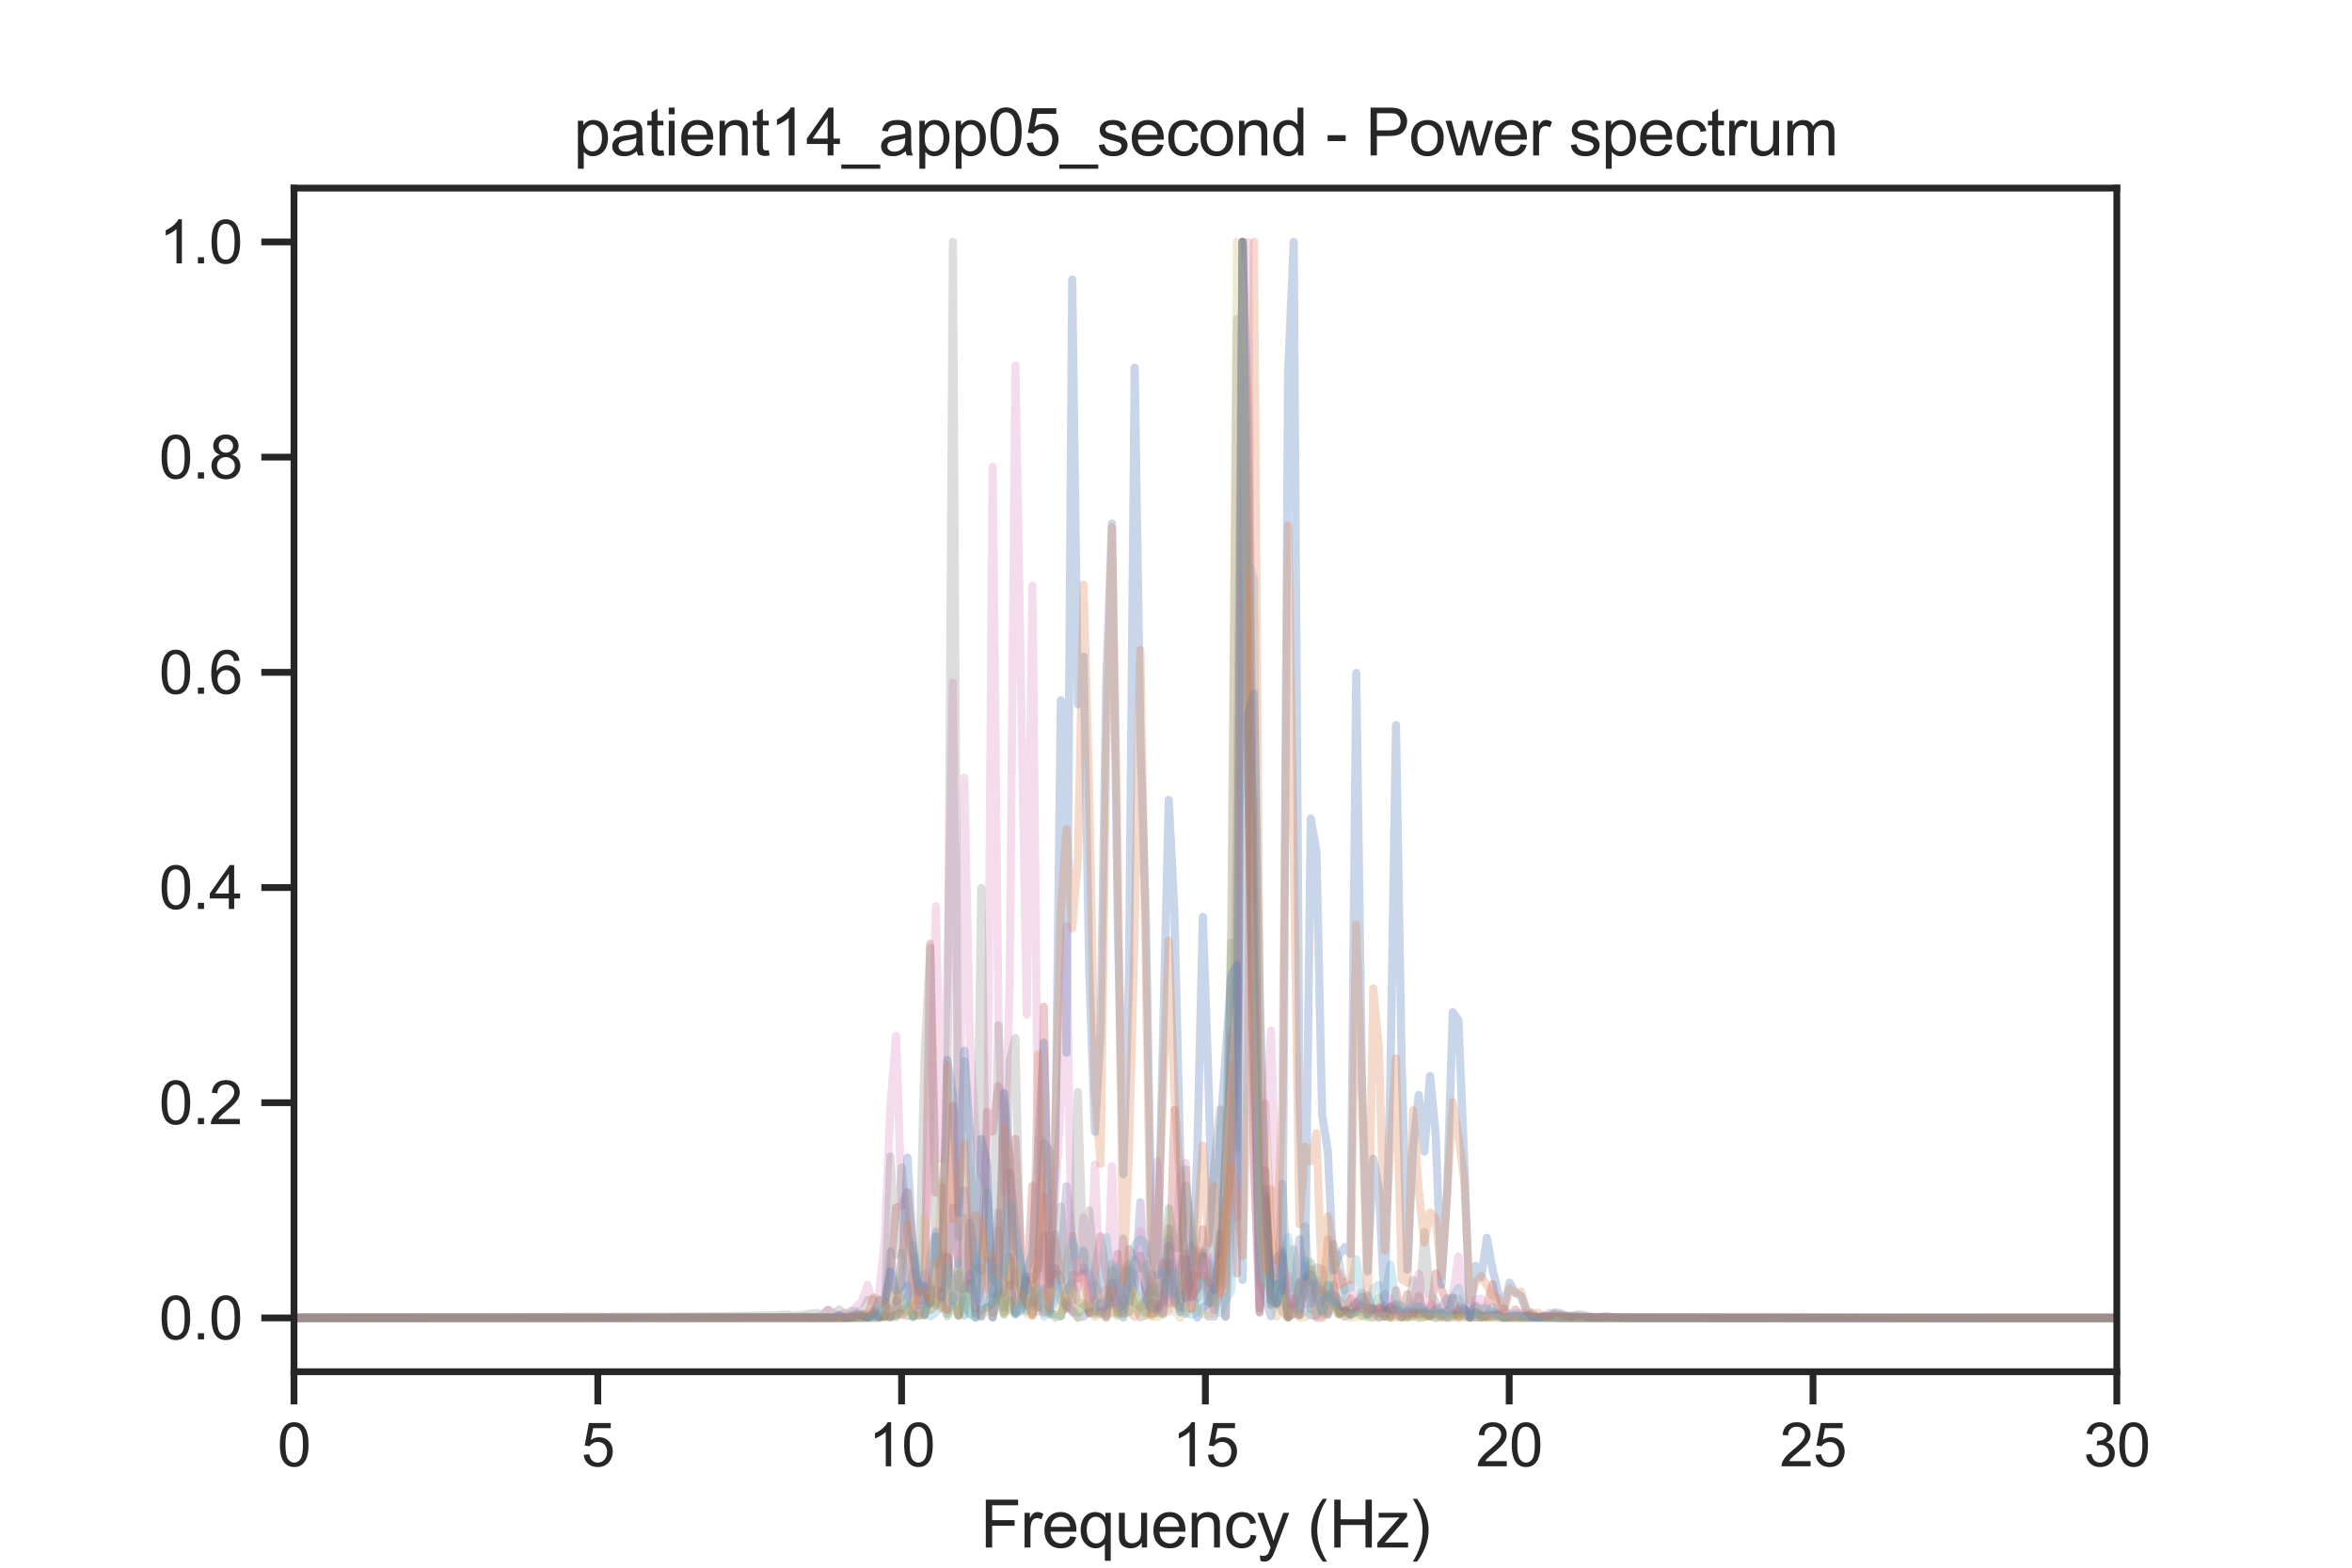 <?xml version="1.0" encoding="utf-8" standalone="no"?>
<!DOCTYPE svg PUBLIC "-//W3C//DTD SVG 1.1//EN"
  "http://www.w3.org/Graphics/SVG/1.1/DTD/svg11.dtd">
<svg xmlns:xlink="http://www.w3.org/1999/xlink" width="432pt" height="288pt" viewBox="0 0 432 288" xmlns="http://www.w3.org/2000/svg" version="1.1">
 <defs>
  <style type="text/css">*{stroke-linejoin: round; stroke-linecap: butt}</style>
 </defs>
 <g id="figure_1">
  <g id="patch_1">
   <path d="M 0 288 
L 432 288 
L 432 0 
L 0 0 
z
" style="fill: #ffffff"/>
  </g>
  <g id="axes_1">
   <g id="patch_2">
    <path d="M 54 252 
L 388.8 252 
L 388.8 34.56 
L 54 34.56 
z
" style="fill: #ffffff"/>
   </g>
   <g id="matplotlib.axis_1">
    <g id="xtick_1">
     <g id="line2d_1">
      <defs>
       <path id="m213ca98dfa" d="M 0 0 
L 0 6 
" style="stroke: #262626; stroke-width: 1.25"/>
      </defs>
      <g>
       <use xlink:href="#m213ca98dfa" x="54" y="252" style="fill: #262626; stroke: #262626; stroke-width: 1.25"/>
      </g>
     </g>
     <g id="text_1">
      <!-- 0 -->
      <g style="fill: #262626" transform="translate(50.941 269.374)scale(0.11 -0.11)">
       <defs>
        <path id="ArialMT-30" d="M 266 2259 
Q 266 3072 433 3567 
Q 600 4063 929 4331 
Q 1259 4600 1759 4600 
Q 2128 4600 2406 4451 
Q 2684 4303 2865 4023 
Q 3047 3744 3150 3342 
Q 3253 2941 3253 2259 
Q 3253 1453 3087 958 
Q 2922 463 2592 192 
Q 2263 -78 1759 -78 
Q 1097 -78 719 397 
Q 266 969 266 2259 
z
M 844 2259 
Q 844 1131 1108 757 
Q 1372 384 1759 384 
Q 2147 384 2411 759 
Q 2675 1134 2675 2259 
Q 2675 3391 2411 3762 
Q 2147 4134 1753 4134 
Q 1366 4134 1134 3806 
Q 844 3388 844 2259 
z
" transform="scale(0.016)"/>
       </defs>
       <use xlink:href="#ArialMT-30"/>
      </g>
     </g>
    </g>
    <g id="xtick_2">
     <g id="line2d_2">
      <g>
       <use xlink:href="#m213ca98dfa" x="109.8" y="252" style="fill: #262626; stroke: #262626; stroke-width: 1.25"/>
      </g>
     </g>
     <g id="text_2">
      <!-- 5 -->
      <g style="fill: #262626" transform="translate(106.741 269.374)scale(0.11 -0.11)">
       <defs>
        <path id="ArialMT-35" d="M 266 1200 
L 856 1250 
Q 922 819 1161 601 
Q 1400 384 1738 384 
Q 2144 384 2425 690 
Q 2706 997 2706 1503 
Q 2706 1984 2436 2262 
Q 2166 2541 1728 2541 
Q 1456 2541 1237 2417 
Q 1019 2294 894 2097 
L 366 2166 
L 809 4519 
L 3088 4519 
L 3088 3981 
L 1259 3981 
L 1013 2750 
Q 1425 3038 1878 3038 
Q 2478 3038 2890 2622 
Q 3303 2206 3303 1553 
Q 3303 931 2941 478 
Q 2500 -78 1738 -78 
Q 1113 -78 717 272 
Q 322 622 266 1200 
z
" transform="scale(0.016)"/>
       </defs>
       <use xlink:href="#ArialMT-35"/>
      </g>
     </g>
    </g>
    <g id="xtick_3">
     <g id="line2d_3">
      <g>
       <use xlink:href="#m213ca98dfa" x="165.6" y="252" style="fill: #262626; stroke: #262626; stroke-width: 1.25"/>
      </g>
     </g>
     <g id="text_3">
      <!-- 10 -->
      <g style="fill: #262626" transform="translate(159.483 269.374)scale(0.11 -0.11)">
       <defs>
        <path id="ArialMT-31" d="M 2384 0 
L 1822 0 
L 1822 3584 
Q 1619 3391 1289 3197 
Q 959 3003 697 2906 
L 697 3450 
Q 1169 3672 1522 3987 
Q 1875 4303 2022 4600 
L 2384 4600 
L 2384 0 
z
" transform="scale(0.016)"/>
       </defs>
       <use xlink:href="#ArialMT-31"/>
       <use xlink:href="#ArialMT-30" x="55.615"/>
      </g>
     </g>
    </g>
    <g id="xtick_4">
     <g id="line2d_4">
      <g>
       <use xlink:href="#m213ca98dfa" x="221.4" y="252" style="fill: #262626; stroke: #262626; stroke-width: 1.25"/>
      </g>
     </g>
     <g id="text_4">
      <!-- 15 -->
      <g style="fill: #262626" transform="translate(215.283 269.374)scale(0.11 -0.11)">
       <use xlink:href="#ArialMT-31"/>
       <use xlink:href="#ArialMT-35" x="55.615"/>
      </g>
     </g>
    </g>
    <g id="xtick_5">
     <g id="line2d_5">
      <g>
       <use xlink:href="#m213ca98dfa" x="277.2" y="252" style="fill: #262626; stroke: #262626; stroke-width: 1.25"/>
      </g>
     </g>
     <g id="text_5">
      <!-- 20 -->
      <g style="fill: #262626" transform="translate(271.083 269.374)scale(0.11 -0.11)">
       <defs>
        <path id="ArialMT-32" d="M 3222 541 
L 3222 0 
L 194 0 
Q 188 203 259 391 
Q 375 700 629 1000 
Q 884 1300 1366 1694 
Q 2113 2306 2375 2664 
Q 2638 3022 2638 3341 
Q 2638 3675 2398 3904 
Q 2159 4134 1775 4134 
Q 1369 4134 1125 3890 
Q 881 3647 878 3216 
L 300 3275 
Q 359 3922 746 4261 
Q 1134 4600 1788 4600 
Q 2447 4600 2831 4234 
Q 3216 3869 3216 3328 
Q 3216 3053 3103 2787 
Q 2991 2522 2730 2228 
Q 2469 1934 1863 1422 
Q 1356 997 1212 845 
Q 1069 694 975 541 
L 3222 541 
z
" transform="scale(0.016)"/>
       </defs>
       <use xlink:href="#ArialMT-32"/>
       <use xlink:href="#ArialMT-30" x="55.615"/>
      </g>
     </g>
    </g>
    <g id="xtick_6">
     <g id="line2d_6">
      <g>
       <use xlink:href="#m213ca98dfa" x="333" y="252" style="fill: #262626; stroke: #262626; stroke-width: 1.25"/>
      </g>
     </g>
     <g id="text_6">
      <!-- 25 -->
      <g style="fill: #262626" transform="translate(326.883 269.374)scale(0.11 -0.11)">
       <use xlink:href="#ArialMT-32"/>
       <use xlink:href="#ArialMT-35" x="55.615"/>
      </g>
     </g>
    </g>
    <g id="xtick_7">
     <g id="line2d_7">
      <g>
       <use xlink:href="#m213ca98dfa" x="388.8" y="252" style="fill: #262626; stroke: #262626; stroke-width: 1.25"/>
      </g>
     </g>
     <g id="text_7">
      <!-- 30 -->
      <g style="fill: #262626" transform="translate(382.683 269.374)scale(0.11 -0.11)">
       <defs>
        <path id="ArialMT-33" d="M 269 1209 
L 831 1284 
Q 928 806 1161 595 
Q 1394 384 1728 384 
Q 2125 384 2398 659 
Q 2672 934 2672 1341 
Q 2672 1728 2419 1979 
Q 2166 2231 1775 2231 
Q 1616 2231 1378 2169 
L 1441 2663 
Q 1497 2656 1531 2656 
Q 1891 2656 2178 2843 
Q 2466 3031 2466 3422 
Q 2466 3731 2256 3934 
Q 2047 4138 1716 4138 
Q 1388 4138 1169 3931 
Q 950 3725 888 3313 
L 325 3413 
Q 428 3978 793 4289 
Q 1159 4600 1703 4600 
Q 2078 4600 2393 4439 
Q 2709 4278 2876 4000 
Q 3044 3722 3044 3409 
Q 3044 3113 2884 2869 
Q 2725 2625 2413 2481 
Q 2819 2388 3044 2092 
Q 3269 1797 3269 1353 
Q 3269 753 2831 336 
Q 2394 -81 1725 -81 
Q 1122 -81 723 278 
Q 325 638 269 1209 
z
" transform="scale(0.016)"/>
       </defs>
       <use xlink:href="#ArialMT-33"/>
       <use xlink:href="#ArialMT-30" x="55.615"/>
      </g>
     </g>
    </g>
    <g id="text_8">
     <!-- Frequency (Hz) -->
     <g style="fill: #262626" transform="translate(180.059 284.295)scale(0.12 -0.12)">
      <defs>
       <path id="ArialMT-46" d="M 525 0 
L 525 4581 
L 3616 4581 
L 3616 4041 
L 1131 4041 
L 1131 2622 
L 3281 2622 
L 3281 2081 
L 1131 2081 
L 1131 0 
L 525 0 
z
" transform="scale(0.016)"/>
       <path id="ArialMT-72" d="M 416 0 
L 416 3319 
L 922 3319 
L 922 2816 
Q 1116 3169 1280 3281 
Q 1444 3394 1641 3394 
Q 1925 3394 2219 3213 
L 2025 2691 
Q 1819 2813 1613 2813 
Q 1428 2813 1281 2702 
Q 1134 2591 1072 2394 
Q 978 2094 978 1738 
L 978 0 
L 416 0 
z
" transform="scale(0.016)"/>
       <path id="ArialMT-65" d="M 2694 1069 
L 3275 997 
Q 3138 488 2766 206 
Q 2394 -75 1816 -75 
Q 1088 -75 661 373 
Q 234 822 234 1631 
Q 234 2469 665 2931 
Q 1097 3394 1784 3394 
Q 2450 3394 2872 2941 
Q 3294 2488 3294 1666 
Q 3294 1616 3291 1516 
L 816 1516 
Q 847 969 1125 678 
Q 1403 388 1819 388 
Q 2128 388 2347 550 
Q 2566 713 2694 1069 
z
M 847 1978 
L 2700 1978 
Q 2663 2397 2488 2606 
Q 2219 2931 1791 2931 
Q 1403 2931 1139 2672 
Q 875 2413 847 1978 
z
" transform="scale(0.016)"/>
       <path id="ArialMT-71" d="M 2538 -1272 
L 2538 353 
Q 2406 169 2170 47 
Q 1934 -75 1669 -75 
Q 1078 -75 651 397 
Q 225 869 225 1691 
Q 225 2191 398 2587 
Q 572 2984 901 3189 
Q 1231 3394 1625 3394 
Q 2241 3394 2594 2875 
L 2594 3319 
L 3100 3319 
L 3100 -1272 
L 2538 -1272 
z
M 803 1669 
Q 803 1028 1072 708 
Q 1341 388 1716 388 
Q 2075 388 2334 692 
Q 2594 997 2594 1619 
Q 2594 2281 2320 2615 
Q 2047 2950 1678 2950 
Q 1313 2950 1058 2639 
Q 803 2328 803 1669 
z
" transform="scale(0.016)"/>
       <path id="ArialMT-75" d="M 2597 0 
L 2597 488 
Q 2209 -75 1544 -75 
Q 1250 -75 995 37 
Q 741 150 617 320 
Q 494 491 444 738 
Q 409 903 409 1263 
L 409 3319 
L 972 3319 
L 972 1478 
Q 972 1038 1006 884 
Q 1059 663 1231 536 
Q 1403 409 1656 409 
Q 1909 409 2131 539 
Q 2353 669 2445 892 
Q 2538 1116 2538 1541 
L 2538 3319 
L 3100 3319 
L 3100 0 
L 2597 0 
z
" transform="scale(0.016)"/>
       <path id="ArialMT-6e" d="M 422 0 
L 422 3319 
L 928 3319 
L 928 2847 
Q 1294 3394 1984 3394 
Q 2284 3394 2536 3286 
Q 2788 3178 2913 3003 
Q 3038 2828 3088 2588 
Q 3119 2431 3119 2041 
L 3119 0 
L 2556 0 
L 2556 2019 
Q 2556 2363 2490 2533 
Q 2425 2703 2258 2804 
Q 2091 2906 1866 2906 
Q 1506 2906 1245 2678 
Q 984 2450 984 1813 
L 984 0 
L 422 0 
z
" transform="scale(0.016)"/>
       <path id="ArialMT-63" d="M 2588 1216 
L 3141 1144 
Q 3050 572 2676 248 
Q 2303 -75 1759 -75 
Q 1078 -75 664 370 
Q 250 816 250 1647 
Q 250 2184 428 2587 
Q 606 2991 970 3192 
Q 1334 3394 1763 3394 
Q 2303 3394 2647 3120 
Q 2991 2847 3088 2344 
L 2541 2259 
Q 2463 2594 2264 2762 
Q 2066 2931 1784 2931 
Q 1359 2931 1093 2626 
Q 828 2322 828 1663 
Q 828 994 1084 691 
Q 1341 388 1753 388 
Q 2084 388 2306 591 
Q 2528 794 2588 1216 
z
" transform="scale(0.016)"/>
       <path id="ArialMT-79" d="M 397 -1278 
L 334 -750 
Q 519 -800 656 -800 
Q 844 -800 956 -737 
Q 1069 -675 1141 -563 
Q 1194 -478 1313 -144 
Q 1328 -97 1363 -6 
L 103 3319 
L 709 3319 
L 1400 1397 
Q 1534 1031 1641 628 
Q 1738 1016 1872 1384 
L 2581 3319 
L 3144 3319 
L 1881 -56 
Q 1678 -603 1566 -809 
Q 1416 -1088 1222 -1217 
Q 1028 -1347 759 -1347 
Q 597 -1347 397 -1278 
z
" transform="scale(0.016)"/>
       <path id="ArialMT-20" transform="scale(0.016)"/>
       <path id="ArialMT-28" d="M 1497 -1347 
Q 1031 -759 709 28 
Q 388 816 388 1659 
Q 388 2403 628 3084 
Q 909 3875 1497 4659 
L 1900 4659 
Q 1522 4009 1400 3731 
Q 1209 3300 1100 2831 
Q 966 2247 966 1656 
Q 966 153 1900 -1347 
L 1497 -1347 
z
" transform="scale(0.016)"/>
       <path id="ArialMT-48" d="M 513 0 
L 513 4581 
L 1119 4581 
L 1119 2700 
L 3500 2700 
L 3500 4581 
L 4106 4581 
L 4106 0 
L 3500 0 
L 3500 2159 
L 1119 2159 
L 1119 0 
L 513 0 
z
" transform="scale(0.016)"/>
       <path id="ArialMT-7a" d="M 125 0 
L 125 456 
L 2238 2881 
Q 1878 2863 1603 2863 
L 250 2863 
L 250 3319 
L 2963 3319 
L 2963 2947 
L 1166 841 
L 819 456 
Q 1197 484 1528 484 
L 3063 484 
L 3063 0 
L 125 0 
z
" transform="scale(0.016)"/>
       <path id="ArialMT-29" d="M 791 -1347 
L 388 -1347 
Q 1322 153 1322 1656 
Q 1322 2244 1188 2822 
Q 1081 3291 891 3722 
Q 769 4003 388 4659 
L 791 4659 
Q 1378 3875 1659 3084 
Q 1900 2403 1900 1659 
Q 1900 816 1576 28 
Q 1253 -759 791 -1347 
z
" transform="scale(0.016)"/>
      </defs>
      <use xlink:href="#ArialMT-46"/>
      <use xlink:href="#ArialMT-72" x="61.084"/>
      <use xlink:href="#ArialMT-65" x="94.385"/>
      <use xlink:href="#ArialMT-71" x="150"/>
      <use xlink:href="#ArialMT-75" x="205.615"/>
      <use xlink:href="#ArialMT-65" x="261.23"/>
      <use xlink:href="#ArialMT-6e" x="316.846"/>
      <use xlink:href="#ArialMT-63" x="372.461"/>
      <use xlink:href="#ArialMT-79" x="422.461"/>
      <use xlink:href="#ArialMT-20" x="472.461"/>
      <use xlink:href="#ArialMT-28" x="500.244"/>
      <use xlink:href="#ArialMT-48" x="533.545"/>
      <use xlink:href="#ArialMT-7a" x="605.762"/>
      <use xlink:href="#ArialMT-29" x="655.762"/>
     </g>
    </g>
   </g>
   <g id="matplotlib.axis_2">
    <g id="ytick_1">
     <g id="line2d_8">
      <defs>
       <path id="mf56c10a8f6" d="M 0 0 
L -6 0 
" style="stroke: #262626; stroke-width: 1.25"/>
      </defs>
      <g>
       <use xlink:href="#mf56c10a8f6" x="54" y="242.116" style="fill: #262626; stroke: #262626; stroke-width: 1.25"/>
      </g>
     </g>
     <g id="text_9">
      <!-- 0.0 -->
      <g style="fill: #262626" transform="translate(29.21 246.053)scale(0.11 -0.11)">
       <defs>
        <path id="ArialMT-2e" d="M 581 0 
L 581 641 
L 1222 641 
L 1222 0 
L 581 0 
z
" transform="scale(0.016)"/>
       </defs>
       <use xlink:href="#ArialMT-30"/>
       <use xlink:href="#ArialMT-2e" x="55.615"/>
       <use xlink:href="#ArialMT-30" x="83.398"/>
      </g>
     </g>
    </g>
    <g id="ytick_2">
     <g id="line2d_9">
      <g>
       <use xlink:href="#mf56c10a8f6" x="54" y="202.582" style="fill: #262626; stroke: #262626; stroke-width: 1.25"/>
      </g>
     </g>
     <g id="text_10">
      <!-- 0.2 -->
      <g style="fill: #262626" transform="translate(29.21 206.519)scale(0.11 -0.11)">
       <use xlink:href="#ArialMT-30"/>
       <use xlink:href="#ArialMT-2e" x="55.615"/>
       <use xlink:href="#ArialMT-32" x="83.398"/>
      </g>
     </g>
    </g>
    <g id="ytick_3">
     <g id="line2d_10">
      <g>
       <use xlink:href="#mf56c10a8f6" x="54" y="163.047" style="fill: #262626; stroke: #262626; stroke-width: 1.25"/>
      </g>
     </g>
     <g id="text_11">
      <!-- 0.4 -->
      <g style="fill: #262626" transform="translate(29.21 166.984)scale(0.11 -0.11)">
       <defs>
        <path id="ArialMT-34" d="M 2069 0 
L 2069 1097 
L 81 1097 
L 81 1613 
L 2172 4581 
L 2631 4581 
L 2631 1613 
L 3250 1613 
L 3250 1097 
L 2631 1097 
L 2631 0 
L 2069 0 
z
M 2069 1613 
L 2069 3678 
L 634 1613 
L 2069 1613 
z
" transform="scale(0.016)"/>
       </defs>
       <use xlink:href="#ArialMT-30"/>
       <use xlink:href="#ArialMT-2e" x="55.615"/>
       <use xlink:href="#ArialMT-34" x="83.398"/>
      </g>
     </g>
    </g>
    <g id="ytick_4">
     <g id="line2d_11">
      <g>
       <use xlink:href="#mf56c10a8f6" x="54" y="123.513" style="fill: #262626; stroke: #262626; stroke-width: 1.25"/>
      </g>
     </g>
     <g id="text_12">
      <!-- 0.6 -->
      <g style="fill: #262626" transform="translate(29.21 127.45)scale(0.11 -0.11)">
       <defs>
        <path id="ArialMT-36" d="M 3184 3459 
L 2625 3416 
Q 2550 3747 2413 3897 
Q 2184 4138 1850 4138 
Q 1581 4138 1378 3988 
Q 1113 3794 959 3422 
Q 806 3050 800 2363 
Q 1003 2672 1297 2822 
Q 1591 2972 1913 2972 
Q 2475 2972 2870 2558 
Q 3266 2144 3266 1488 
Q 3266 1056 3080 686 
Q 2894 316 2569 119 
Q 2244 -78 1831 -78 
Q 1128 -78 684 439 
Q 241 956 241 2144 
Q 241 3472 731 4075 
Q 1159 4600 1884 4600 
Q 2425 4600 2770 4297 
Q 3116 3994 3184 3459 
z
M 888 1484 
Q 888 1194 1011 928 
Q 1134 663 1356 523 
Q 1578 384 1822 384 
Q 2178 384 2434 671 
Q 2691 959 2691 1453 
Q 2691 1928 2437 2201 
Q 2184 2475 1800 2475 
Q 1419 2475 1153 2201 
Q 888 1928 888 1484 
z
" transform="scale(0.016)"/>
       </defs>
       <use xlink:href="#ArialMT-30"/>
       <use xlink:href="#ArialMT-2e" x="55.615"/>
       <use xlink:href="#ArialMT-36" x="83.398"/>
      </g>
     </g>
    </g>
    <g id="ytick_5">
     <g id="line2d_12">
      <g>
       <use xlink:href="#mf56c10a8f6" x="54" y="83.978" style="fill: #262626; stroke: #262626; stroke-width: 1.25"/>
      </g>
     </g>
     <g id="text_13">
      <!-- 0.8 -->
      <g style="fill: #262626" transform="translate(29.21 87.915)scale(0.11 -0.11)">
       <defs>
        <path id="ArialMT-38" d="M 1131 2484 
Q 781 2613 612 2850 
Q 444 3088 444 3419 
Q 444 3919 803 4259 
Q 1163 4600 1759 4600 
Q 2359 4600 2725 4251 
Q 3091 3903 3091 3403 
Q 3091 3084 2923 2848 
Q 2756 2613 2416 2484 
Q 2838 2347 3058 2040 
Q 3278 1734 3278 1309 
Q 3278 722 2862 322 
Q 2447 -78 1769 -78 
Q 1091 -78 675 323 
Q 259 725 259 1325 
Q 259 1772 486 2073 
Q 713 2375 1131 2484 
z
M 1019 3438 
Q 1019 3113 1228 2906 
Q 1438 2700 1772 2700 
Q 2097 2700 2305 2904 
Q 2513 3109 2513 3406 
Q 2513 3716 2298 3927 
Q 2084 4138 1766 4138 
Q 1444 4138 1231 3931 
Q 1019 3725 1019 3438 
z
M 838 1322 
Q 838 1081 952 856 
Q 1066 631 1291 507 
Q 1516 384 1775 384 
Q 2178 384 2440 643 
Q 2703 903 2703 1303 
Q 2703 1709 2433 1975 
Q 2163 2241 1756 2241 
Q 1359 2241 1098 1978 
Q 838 1716 838 1322 
z
" transform="scale(0.016)"/>
       </defs>
       <use xlink:href="#ArialMT-30"/>
       <use xlink:href="#ArialMT-2e" x="55.615"/>
       <use xlink:href="#ArialMT-38" x="83.398"/>
      </g>
     </g>
    </g>
    <g id="ytick_6">
     <g id="line2d_13">
      <g>
       <use xlink:href="#mf56c10a8f6" x="54" y="44.444" style="fill: #262626; stroke: #262626; stroke-width: 1.25"/>
      </g>
     </g>
     <g id="text_14">
      <!-- 1.0 -->
      <g style="fill: #262626" transform="translate(29.21 48.38)scale(0.11 -0.11)">
       <use xlink:href="#ArialMT-31"/>
       <use xlink:href="#ArialMT-2e" x="55.615"/>
       <use xlink:href="#ArialMT-30" x="83.398"/>
      </g>
     </g>
    </g>
   </g>
   <g id="line2d_14">
    <path d="M 54 242.116 
L 156.245 242.042 
L 159.375 241.357 
L 160.418 240.69 
L 161.462 241.835 
L 162.505 241.933 
L 163.548 229.913 
L 164.591 239.165 
L 165.635 238.227 
L 166.678 236.144 
L 167.721 241.992 
L 168.765 235.729 
L 169.808 241.424 
L 170.851 231.141 
L 171.895 226.248 
L 172.938 236.708 
L 173.981 230.832 
L 175.025 238.97 
L 176.068 234.096 
L 177.111 241.67 
L 178.155 224.634 
L 179.198 232.629 
L 180.241 233.366 
L 181.285 219.067 
L 182.328 235.053 
L 183.371 235.86 
L 184.414 240.283 
L 185.458 235.867 
L 186.501 241.105 
L 187.544 238.681 
L 188.588 234.56 
L 189.631 235.127 
L 190.674 232.94 
L 191.718 226.922 
L 192.761 240.98 
L 193.804 234.016 
L 194.848 238.937 
L 195.891 239.919 
L 196.934 240.672 
L 197.978 242.056 
L 199.021 241.832 
L 200.064 240.905 
L 201.108 241.049 
L 202.151 239.347 
L 203.194 241.987 
L 204.237 235.711 
L 205.281 240.404 
L 206.324 242.06 
L 207.367 233.183 
L 208.411 234.179 
L 209.454 236.944 
L 210.497 241.148 
L 211.541 234.095 
L 212.584 241.229 
L 213.627 241.056 
L 214.671 232 
L 215.714 238.313 
L 216.757 241.024 
L 217.801 239.53 
L 218.844 235.75 
L 219.887 242.048 
L 220.931 240.193 
L 221.974 239.528 
L 223.017 236.263 
L 224.06 235.9 
L 225.104 230.154 
L 226.147 190.569 
L 227.19 191.281 
L 228.234 44.444 
L 229.277 134.349 
L 230.32 196.158 
L 231.364 234.9 
L 233.45 241.823 
L 234.494 235.807 
L 235.537 236.557 
L 236.58 242.019 
L 237.624 241.208 
L 238.667 241.6 
L 239.71 240.644 
L 240.754 241.65 
L 241.797 241.632 
L 242.84 238.984 
L 243.883 238.1 
L 244.927 239.515 
L 245.97 241.201 
L 247.013 240.628 
L 248.057 241.497 
L 249.1 240.855 
L 250.143 239.828 
L 251.187 241.507 
L 252.23 240.371 
L 253.273 241.104 
L 254.317 241.372 
L 255.36 239.928 
L 256.403 241.547 
L 257.447 242.006 
L 258.49 240.83 
L 259.533 241.245 
L 260.577 241.074 
L 261.62 241.024 
L 262.663 241.741 
L 263.706 242.107 
L 264.75 241.309 
L 265.793 242.075 
L 266.836 241.865 
L 267.88 240.512 
L 268.923 241.618 
L 269.966 242.102 
L 271.01 241.842 
L 272.053 242.023 
L 273.096 241.685 
L 274.14 242.034 
L 275.183 241.511 
L 276.226 242.057 
L 280.4 242.083 
L 281.443 242.116 
L 282.486 242.001 
L 284.573 242.113 
L 296.049 242.097 
L 313.786 242.112 
L 388.904 242.116 
L 388.904 242.116 
" clip-path="url(#p407797a22e)" style="fill: none; stroke: #4c72b0; stroke-opacity: 0.3; stroke-width: 1.5; stroke-linecap: round"/>
   </g>
   <g id="line2d_15">
    <path d="M 54 242.114 
L 156.245 242.083 
L 157.288 241.936 
L 159.375 242.019 
L 160.418 241.208 
L 161.462 242.073 
L 162.505 241.518 
L 163.548 242.095 
L 164.591 238.475 
L 165.635 241.633 
L 167.721 239.82 
L 168.765 241.651 
L 169.808 238.057 
L 170.851 240.685 
L 171.895 239.903 
L 172.938 230.655 
L 173.981 230.976 
L 176.068 241.736 
L 177.111 223.7 
L 178.155 235.265 
L 179.198 233.083 
L 180.241 232.951 
L 181.285 234.859 
L 182.328 241.191 
L 183.371 225.976 
L 184.414 237.27 
L 185.458 240.761 
L 186.501 233.714 
L 187.544 235.294 
L 188.588 239.246 
L 189.631 241.609 
L 190.674 231.343 
L 191.718 219.878 
L 192.761 239.323 
L 193.804 228.011 
L 194.848 235.372 
L 195.891 232.264 
L 196.934 227.002 
L 197.978 236.619 
L 199.021 229.899 
L 200.064 239.041 
L 201.108 235.915 
L 202.151 238.568 
L 203.194 236.848 
L 204.237 241.246 
L 205.281 240.7 
L 206.324 238.318 
L 207.367 241.145 
L 208.411 241.908 
L 209.454 240.082 
L 210.497 238.498 
L 211.541 241.853 
L 212.584 239.746 
L 213.627 239.287 
L 214.671 233.581 
L 215.714 239.621 
L 216.757 237.112 
L 217.801 235.368 
L 218.844 234.187 
L 219.887 234.521 
L 220.931 234.207 
L 221.974 235.669 
L 223.017 235.618 
L 224.06 230.846 
L 225.104 236.026 
L 226.147 207.69 
L 227.19 194.362 
L 228.234 44.444 
L 229.277 88.281 
L 230.32 172.933 
L 231.364 221.902 
L 232.407 202.712 
L 233.45 227.335 
L 234.494 234.002 
L 235.537 229.58 
L 236.58 239.598 
L 237.624 240.252 
L 238.667 235.503 
L 239.71 237.92 
L 240.754 233.213 
L 241.797 239.19 
L 242.84 239.571 
L 243.883 227.677 
L 244.927 235.797 
L 245.97 241.268 
L 247.013 240.943 
L 249.1 239.499 
L 250.143 240.358 
L 251.187 240.034 
L 252.23 240.651 
L 253.273 240.171 
L 254.317 240.476 
L 255.36 241.651 
L 257.447 241.95 
L 258.49 241.76 
L 259.533 240.864 
L 260.577 241.603 
L 261.62 241.806 
L 262.663 239.952 
L 263.706 241.634 
L 264.75 241.739 
L 265.793 241.287 
L 266.836 241.618 
L 267.88 242.104 
L 268.923 241.167 
L 269.966 241.676 
L 271.01 240.981 
L 272.053 241.635 
L 273.096 242.062 
L 274.14 241.675 
L 275.183 242.081 
L 277.27 242.061 
L 279.356 242.106 
L 282.486 242.047 
L 287.703 242.105 
L 300.222 242.114 
L 388.904 242.116 
L 388.904 242.116 
" clip-path="url(#p407797a22e)" style="fill: none; stroke: #dd8452; stroke-opacity: 0.3; stroke-width: 1.5; stroke-linecap: round"/>
   </g>
   <g id="line2d_16">
    <path d="M 54 242.116 
L 161.462 242.081 
L 162.505 241.974 
L 163.548 241.995 
L 165.635 240.953 
L 166.678 239.943 
L 167.721 241.878 
L 168.765 240.834 
L 169.808 241.577 
L 170.851 236.907 
L 171.895 239.861 
L 172.938 239.108 
L 173.981 241.832 
L 175.025 240.094 
L 176.068 241.686 
L 177.111 238.667 
L 178.155 241.382 
L 179.198 241.972 
L 180.241 240.669 
L 181.285 240.216 
L 182.328 239.375 
L 183.371 236.941 
L 184.414 241.541 
L 185.458 238.882 
L 186.501 241.55 
L 187.544 240.21 
L 188.588 235.189 
L 189.631 239.704 
L 190.674 238.133 
L 191.718 237.246 
L 192.761 240.828 
L 193.804 242.037 
L 194.848 241.821 
L 195.891 238.988 
L 196.934 240.77 
L 197.978 241.202 
L 199.021 239.965 
L 200.064 240.538 
L 201.108 238.785 
L 202.151 241.016 
L 203.194 239.734 
L 204.237 233.356 
L 205.281 241.576 
L 206.324 234.169 
L 207.367 232.223 
L 208.411 239.214 
L 209.454 240.238 
L 210.497 239.104 
L 211.541 236.341 
L 212.584 237.66 
L 213.627 235.4 
L 214.671 221.988 
L 215.714 229.306 
L 216.757 229.202 
L 217.801 217.788 
L 219.887 233.896 
L 220.931 230.886 
L 221.974 232.186 
L 223.017 237.877 
L 224.06 233.432 
L 225.104 212.251 
L 226.147 173.185 
L 227.19 210.869 
L 228.234 44.444 
L 229.277 143.916 
L 230.32 196.495 
L 231.364 230.268 
L 232.407 218.477 
L 233.45 236.077 
L 234.494 236.593 
L 235.537 234.663 
L 236.58 241.663 
L 237.624 239.749 
L 238.667 240.839 
L 240.754 231.909 
L 241.797 238.335 
L 242.84 240.947 
L 243.883 235.979 
L 244.927 238.187 
L 245.97 241.404 
L 247.013 240.913 
L 248.057 241.625 
L 249.1 240.882 
L 250.143 241.761 
L 252.23 240.503 
L 253.273 238.391 
L 254.317 241.847 
L 255.36 242.038 
L 256.403 239.867 
L 257.447 241.674 
L 258.49 242.085 
L 259.533 241.32 
L 260.577 242.054 
L 261.62 241.988 
L 262.663 241.574 
L 264.75 241.208 
L 265.793 242.002 
L 266.836 241.543 
L 267.88 241.772 
L 269.966 241.862 
L 271.01 241.516 
L 272.053 241.53 
L 273.096 241.74 
L 274.14 241.389 
L 275.183 241.882 
L 276.226 242.104 
L 277.27 242.054 
L 278.313 241.818 
L 279.356 242.113 
L 281.443 242.05 
L 286.659 242.11 
L 298.136 242.11 
L 349.258 242.116 
L 388.904 242.116 
L 388.904 242.116 
" clip-path="url(#p407797a22e)" style="fill: none; stroke: #55a868; stroke-opacity: 0.3; stroke-width: 1.5; stroke-linecap: round"/>
   </g>
   <g id="line2d_17">
    <path d="M 54 242.076 
L 155.202 242.101 
L 156.245 241.606 
L 157.288 241.945 
L 158.332 241.753 
L 159.375 242.044 
L 160.418 241.156 
L 161.462 241.731 
L 162.505 241.662 
L 163.548 233.369 
L 164.591 221.811 
L 165.635 221.547 
L 166.678 219.029 
L 167.721 230.388 
L 168.765 238.946 
L 169.808 238.811 
L 170.851 173.391 
L 171.895 219.118 
L 172.938 218.135 
L 173.981 240.627 
L 175.025 203.13 
L 176.068 236.536 
L 177.111 236.881 
L 178.155 233.92 
L 179.198 240.373 
L 180.241 236.41 
L 181.285 204.277 
L 182.328 207.87 
L 183.371 199.508 
L 184.414 202.796 
L 185.458 236.152 
L 186.501 209.241 
L 187.544 230.828 
L 188.588 237.122 
L 189.631 217.847 
L 190.674 240.254 
L 191.718 184.921 
L 192.761 235.196 
L 193.804 233.001 
L 194.848 234.838 
L 195.891 240.483 
L 196.934 234.144 
L 197.978 234.873 
L 199.021 233.694 
L 200.064 241.295 
L 201.108 233.65 
L 202.151 227.129 
L 203.194 234.098 
L 204.237 238.316 
L 205.281 230.327 
L 206.324 241.262 
L 207.367 229.455 
L 208.411 230.913 
L 209.454 230.72 
L 210.497 237.228 
L 211.541 235.394 
L 212.584 240.657 
L 213.627 231.966 
L 214.671 239.546 
L 215.714 203.887 
L 216.757 240.186 
L 217.801 231.241 
L 218.844 238.352 
L 219.887 236.38 
L 220.931 225.822 
L 221.974 236.814 
L 223.017 240.676 
L 224.06 237.417 
L 225.104 213.151 
L 226.147 195.556 
L 227.19 233.942 
L 228.234 44.444 
L 229.277 141.524 
L 230.32 214.374 
L 231.364 241.149 
L 232.407 215.026 
L 233.45 237.647 
L 234.494 238.683 
L 235.537 241.029 
L 236.58 242.047 
L 237.624 238.471 
L 238.667 241.661 
L 239.71 234.721 
L 240.754 235.981 
L 241.797 242.059 
L 242.84 242.097 
L 243.883 237.713 
L 244.927 237.943 
L 245.97 238.837 
L 247.013 240.696 
L 248.057 238.48 
L 249.1 240.075 
L 250.143 238.179 
L 251.187 240.521 
L 252.23 240.427 
L 253.273 241.265 
L 254.317 239.916 
L 255.36 242.03 
L 256.403 237.033 
L 257.447 241.421 
L 258.49 237.72 
L 259.533 241.851 
L 260.577 238.062 
L 261.62 241.371 
L 262.663 241.777 
L 263.706 233.928 
L 265.793 239.669 
L 266.836 238.366 
L 267.88 241.789 
L 268.923 240.299 
L 269.966 242.024 
L 271.01 239.803 
L 272.053 240.902 
L 273.096 240.038 
L 274.14 235.931 
L 275.183 240.991 
L 276.226 240.367 
L 277.27 241.985 
L 278.313 240.545 
L 279.356 241.766 
L 280.4 241.643 
L 281.443 241.736 
L 282.486 241.978 
L 283.529 241.727 
L 286.659 241.892 
L 287.703 241.851 
L 290.833 242.045 
L 291.876 241.924 
L 292.919 242.069 
L 296.049 242.003 
L 299.179 242.065 
L 365.951 242.109 
L 388.904 242.112 
L 388.904 242.112 
" clip-path="url(#p407797a22e)" style="fill: none; stroke: #c44e52; stroke-opacity: 0.3; stroke-width: 1.5; stroke-linecap: round"/>
   </g>
   <g id="line2d_18">
    <path d="M 54 242.116 
L 158.332 242.112 
L 159.375 241.766 
L 160.418 241.557 
L 161.462 241.963 
L 162.505 240.288 
L 163.548 241.819 
L 164.591 238.933 
L 165.635 240.398 
L 166.678 238.498 
L 167.721 233.523 
L 168.765 239.774 
L 169.808 233.954 
L 170.851 236.65 
L 171.895 236.886 
L 172.938 238.601 
L 173.981 235.228 
L 175.025 221.823 
L 176.068 232.289 
L 177.111 218.714 
L 178.155 237.035 
L 179.198 231.914 
L 180.241 241.91 
L 181.285 231.681 
L 182.328 237.71 
L 183.371 222.819 
L 184.414 237.53 
L 185.458 215.444 
L 186.501 225.078 
L 187.544 233.101 
L 188.588 235.878 
L 189.631 237.797 
L 190.674 240.944 
L 191.718 236.617 
L 192.761 240.371 
L 193.804 226.72 
L 194.848 233.555 
L 195.891 217.931 
L 196.934 227.913 
L 197.978 233.698 
L 199.021 232.847 
L 200.064 234.291 
L 201.108 240.519 
L 202.151 241.412 
L 203.194 240.34 
L 204.237 239.545 
L 205.281 239.029 
L 206.324 227.547 
L 207.367 239.203 
L 208.411 236.214 
L 209.454 220.849 
L 210.497 238.614 
L 211.541 240.48 
L 212.584 240.706 
L 213.627 239.54 
L 214.671 228.85 
L 215.714 237.539 
L 216.757 232.688 
L 217.801 230.217 
L 218.844 238.205 
L 219.887 236.905 
L 220.931 230.602 
L 221.974 241.863 
L 223.017 241.866 
L 224.06 226.669 
L 225.104 241.955 
L 226.147 224.032 
L 227.19 148.041 
L 228.234 44.444 
L 229.277 76.626 
L 230.32 180.314 
L 231.364 240.978 
L 232.407 219.447 
L 233.45 239.764 
L 234.494 231.084 
L 235.537 230.148 
L 236.58 241.469 
L 237.624 238.52 
L 238.667 227.682 
L 239.71 239.256 
L 240.754 239.611 
L 241.797 235.936 
L 242.84 241.207 
L 243.883 241.462 
L 244.927 238.939 
L 247.013 241.924 
L 248.057 240.947 
L 249.1 239.197 
L 250.143 239.788 
L 251.187 237.983 
L 252.23 241.273 
L 253.273 241.943 
L 254.317 241.797 
L 255.36 240.067 
L 257.447 240.95 
L 258.49 241.752 
L 260.577 240.056 
L 261.62 240.728 
L 262.663 241.551 
L 263.706 240.394 
L 264.75 240.286 
L 265.793 238.457 
L 266.836 241.12 
L 267.88 240.017 
L 268.923 240.419 
L 269.966 241.668 
L 271.01 241.03 
L 272.053 242.007 
L 273.096 241.636 
L 274.14 241.044 
L 275.183 241.384 
L 276.226 242.055 
L 277.27 241.928 
L 278.313 241.56 
L 280.4 241.862 
L 281.443 242.045 
L 284.573 242.024 
L 285.616 241.94 
L 286.659 242.108 
L 305.439 242.114 
L 359.691 242.115 
L 388.904 242.115 
L 388.904 242.115 
" clip-path="url(#p407797a22e)" style="fill: none; stroke: #8172b3; stroke-opacity: 0.3; stroke-width: 1.5; stroke-linecap: round"/>
   </g>
   <g id="line2d_19">
    <path d="M 54 242.116 
L 160.418 242.102 
L 161.462 241.998 
L 162.505 241.721 
L 163.548 241.912 
L 164.591 241.528 
L 165.635 241.308 
L 166.678 241.777 
L 167.721 241.594 
L 168.765 241.707 
L 169.808 241.663 
L 170.851 238.331 
L 171.895 239.417 
L 172.938 237.259 
L 173.981 241.348 
L 175.025 237.95 
L 176.068 241.659 
L 177.111 236.749 
L 178.155 235.78 
L 179.198 241.253 
L 180.241 241.778 
L 181.285 240.106 
L 182.328 242.018 
L 183.371 237.771 
L 184.414 241.094 
L 185.458 230.903 
L 186.501 234.662 
L 187.544 236.583 
L 188.588 239.931 
L 189.631 239.001 
L 192.761 241.429 
L 193.804 241.445 
L 194.848 241.765 
L 195.891 237.148 
L 196.934 235.739 
L 197.978 239.303 
L 199.021 239.442 
L 200.064 241.059 
L 201.108 241.48 
L 202.151 240.888 
L 203.194 241.675 
L 204.237 235.531 
L 205.281 241.183 
L 206.324 240.605 
L 207.367 236.359 
L 208.411 239.643 
L 209.454 242.001 
L 210.497 241.637 
L 211.541 239.31 
L 212.584 239.45 
L 213.627 241.498 
L 214.671 225.682 
L 215.714 235.934 
L 216.757 240.426 
L 217.801 214.84 
L 218.844 235.402 
L 219.887 238.51 
L 220.931 229.95 
L 221.974 239.239 
L 223.017 239.296 
L 224.06 228.511 
L 226.147 214.451 
L 227.19 189.554 
L 228.234 44.444 
L 229.277 114.675 
L 231.364 240.302 
L 232.407 220.773 
L 233.45 237.629 
L 234.494 239.351 
L 235.537 230.817 
L 236.58 241.973 
L 237.624 241.239 
L 238.667 235.781 
L 239.71 235.806 
L 240.754 234.057 
L 241.797 237.549 
L 242.84 236.945 
L 243.883 241.521 
L 244.927 236.077 
L 245.97 241.477 
L 247.013 240.625 
L 248.057 241.491 
L 249.1 241.067 
L 250.143 240.933 
L 251.187 241.828 
L 252.23 241.998 
L 253.273 240.279 
L 254.317 241.908 
L 255.36 240.504 
L 256.403 240.585 
L 257.447 242.053 
L 258.49 241.006 
L 259.533 241.302 
L 260.577 241.213 
L 261.62 241.376 
L 262.663 241.842 
L 263.706 240.705 
L 264.75 241.884 
L 265.793 240.749 
L 266.836 241.394 
L 267.88 241.194 
L 268.923 240.637 
L 269.966 241.98 
L 271.01 242.049 
L 272.053 241.836 
L 273.096 242.041 
L 274.14 241.63 
L 275.183 241.648 
L 276.226 241.974 
L 277.27 241.897 
L 278.313 242.04 
L 279.356 241.81 
L 281.443 241.876 
L 282.486 242.115 
L 283.529 242.114 
L 284.573 241.962 
L 286.659 242.109 
L 289.789 242.077 
L 300.222 242.114 
L 314.829 242.115 
L 388.904 242.116 
L 388.904 242.116 
" clip-path="url(#p407797a22e)" style="fill: none; stroke: #937860; stroke-opacity: 0.3; stroke-width: 1.5; stroke-linecap: round"/>
   </g>
   <g id="line2d_20">
    <path d="M 54 242.059 
L 144.768 242.032 
L 145.812 241.921 
L 146.855 241.964 
L 147.898 241.814 
L 148.942 241.961 
L 149.985 241.976 
L 151.028 241.635 
L 152.072 240.616 
L 153.115 241.371 
L 154.158 241.711 
L 155.202 241.156 
L 156.245 241.491 
L 157.288 240.092 
L 158.332 239.034 
L 159.375 236.051 
L 160.418 240.325 
L 161.462 237.636 
L 162.505 227.823 
L 163.548 203.101 
L 164.591 190.296 
L 165.635 222.253 
L 166.678 235.964 
L 167.721 231.058 
L 168.765 240.365 
L 169.808 235.268 
L 170.851 209.773 
L 171.895 166.454 
L 172.938 212.978 
L 173.981 179.845 
L 175.025 125.337 
L 176.068 221.385 
L 177.111 142.879 
L 178.155 191.54 
L 179.198 208.383 
L 180.241 215.726 
L 181.285 218.101 
L 182.328 85.773 
L 183.371 186.456 
L 184.414 219.02 
L 185.458 180.317 
L 186.501 67.147 
L 188.588 186.407 
L 189.631 107.589 
L 190.674 212.948 
L 191.718 241.204 
L 192.761 233.583 
L 193.804 220.293 
L 194.848 203.026 
L 195.891 170.218 
L 196.934 241.14 
L 197.978 235.884 
L 199.021 223.615 
L 200.064 238.777 
L 201.108 213.969 
L 202.151 240.467 
L 203.194 241.923 
L 204.237 214.214 
L 205.281 240.118 
L 206.324 237.761 
L 207.367 237.154 
L 208.411 233.493 
L 209.454 226.164 
L 210.497 231.691 
L 211.541 235.593 
L 212.584 213.344 
L 213.627 241.244 
L 214.671 240.996 
L 215.714 234.149 
L 216.757 216.241 
L 217.801 213.637 
L 218.844 240.584 
L 219.887 229.769 
L 220.931 233.802 
L 221.974 230.933 
L 223.017 237.812 
L 224.06 237.54 
L 225.104 234.258 
L 226.147 189.411 
L 227.19 223.572 
L 228.234 58.345 
L 229.277 44.444 
L 230.32 211.504 
L 231.364 239.562 
L 232.407 207.773 
L 233.45 189.302 
L 234.494 223.208 
L 235.537 236.526 
L 236.58 234.283 
L 237.624 241.307 
L 238.667 240.21 
L 239.71 232.344 
L 240.754 240.35 
L 241.797 235.786 
L 242.84 239.818 
L 243.883 239.543 
L 244.927 238.38 
L 245.97 233.855 
L 247.013 237.07 
L 248.057 235.881 
L 249.1 239.903 
L 250.143 240.236 
L 251.187 240.029 
L 252.23 240.258 
L 253.273 241.533 
L 254.317 237.721 
L 255.36 238.734 
L 256.403 241.294 
L 257.447 241.424 
L 259.533 240.101 
L 260.577 233.998 
L 261.62 239.614 
L 262.663 239.489 
L 263.706 240.012 
L 264.75 240.774 
L 265.793 242.057 
L 266.836 237.95 
L 267.88 230.83 
L 268.923 240.06 
L 269.966 242.066 
L 271.01 238.714 
L 272.053 238.592 
L 273.096 241.379 
L 275.183 241.568 
L 276.226 241.165 
L 277.27 241.658 
L 278.313 241.974 
L 279.356 241.145 
L 280.4 241.326 
L 281.443 241.91 
L 282.486 242.023 
L 283.529 241.958 
L 284.573 241.143 
L 285.616 241.386 
L 286.659 241.902 
L 287.703 241.858 
L 288.746 241.619 
L 290.833 241.9 
L 291.876 241.975 
L 293.963 241.827 
L 296.049 241.978 
L 300.222 241.981 
L 303.352 241.984 
L 353.432 242.088 
L 388.904 242.1 
L 388.904 242.1 
" clip-path="url(#p407797a22e)" style="fill: none; stroke: #da8bc3; stroke-opacity: 0.3; stroke-width: 1.5; stroke-linecap: round"/>
   </g>
   <g id="line2d_21">
    <path d="M 54 241.996 
L 122.859 241.886 
L 141.639 241.672 
L 144.768 241.483 
L 145.812 241.752 
L 149.985 241.198 
L 151.028 241.529 
L 152.072 240.604 
L 153.115 241.378 
L 154.158 240.524 
L 155.202 241.672 
L 156.245 240.796 
L 158.332 241.076 
L 159.375 238.861 
L 160.418 238.652 
L 161.462 241.91 
L 162.505 240.804 
L 163.548 212.449 
L 164.591 230.541 
L 165.635 214.462 
L 166.678 226.769 
L 168.765 236.634 
L 169.808 193.822 
L 170.851 174.083 
L 171.895 232.19 
L 173.981 208.121 
L 175.025 44.444 
L 176.068 227.229 
L 177.111 194.955 
L 178.155 219.529 
L 179.198 230.389 
L 180.241 163.146 
L 181.285 231.858 
L 182.328 234.125 
L 183.371 188.367 
L 184.414 234.493 
L 185.458 194.825 
L 186.501 190.675 
L 187.544 237.641 
L 189.631 241.237 
L 190.674 231.592 
L 191.718 210.037 
L 192.761 211.269 
L 193.804 236.301 
L 194.848 221.64 
L 195.891 234.656 
L 196.934 238.978 
L 197.978 200.601 
L 199.021 233.436 
L 200.064 222.345 
L 201.108 233.769 
L 202.151 240.159 
L 203.194 241.302 
L 204.237 232.229 
L 205.281 236.218 
L 206.324 239.438 
L 207.367 241.002 
L 208.411 231.47 
L 209.454 233.058 
L 210.497 232.305 
L 211.541 241.36 
L 212.584 240.961 
L 213.627 237.29 
L 214.671 227.532 
L 215.714 239.3 
L 216.757 237.609 
L 217.801 241.419 
L 218.844 228.846 
L 219.887 231.842 
L 220.931 230.747 
L 221.974 227.564 
L 223.017 214.466 
L 224.06 203.819 
L 225.104 241.781 
L 226.147 168.817 
L 227.19 58.597 
L 228.234 77.259 
L 229.277 133.217 
L 230.32 148.631 
L 231.364 217.459 
L 232.407 220.281 
L 233.45 239.421 
L 234.494 239.544 
L 235.537 217.522 
L 236.58 236.841 
L 237.624 229.491 
L 238.667 241.471 
L 239.71 225.318 
L 240.754 239.514 
L 241.797 232.848 
L 242.84 233.157 
L 243.883 240.944 
L 244.927 228.579 
L 245.97 231.868 
L 247.013 237.296 
L 248.057 241.222 
L 249.1 240.21 
L 250.143 237.433 
L 251.187 240.116 
L 252.23 240.583 
L 253.273 242.08 
L 254.317 240.798 
L 255.36 241.547 
L 256.403 239.466 
L 257.447 239.85 
L 258.49 241.824 
L 259.533 235.105 
L 260.577 241.579 
L 261.62 226.305 
L 262.663 237.853 
L 263.706 239.11 
L 264.75 242.088 
L 265.793 241.421 
L 266.836 238.408 
L 267.88 238.628 
L 268.923 240.98 
L 269.966 241.04 
L 271.01 240.062 
L 272.053 242.036 
L 273.096 241.654 
L 274.14 240.09 
L 275.183 241.251 
L 276.226 242.104 
L 277.27 241.868 
L 279.356 241.747 
L 280.4 241.88 
L 281.443 241.173 
L 282.486 242.046 
L 285.616 241.843 
L 286.659 241.65 
L 287.703 241.773 
L 288.746 242.042 
L 290.833 242.011 
L 291.876 241.879 
L 292.919 242.07 
L 304.396 242.077 
L 366.995 242.101 
L 388.904 242.105 
L 388.904 242.105 
" clip-path="url(#p407797a22e)" style="fill: none; stroke: #8c8c8c; stroke-opacity: 0.3; stroke-width: 1.5; stroke-linecap: round"/>
   </g>
   <g id="line2d_22">
    <path d="M 54 242.109 
L 149.985 242.05 
L 152.072 241.991 
L 155.202 242.042 
L 156.245 241.917 
L 157.288 242.091 
L 158.332 242.005 
L 159.375 241.744 
L 160.418 241.69 
L 161.462 240.485 
L 162.505 241.479 
L 163.548 237.898 
L 164.591 236.986 
L 165.635 238.689 
L 166.678 240.671 
L 167.721 239.981 
L 168.765 238.339 
L 169.808 223.693 
L 170.851 240.681 
L 171.895 236.925 
L 172.938 217.32 
L 173.981 238.249 
L 176.068 233.283 
L 177.111 240.471 
L 178.155 238.183 
L 179.198 237.15 
L 180.241 227.365 
L 181.285 236.796 
L 182.328 234.601 
L 183.371 235.254 
L 184.414 241.36 
L 185.458 231.207 
L 186.501 232.243 
L 187.544 233.035 
L 188.588 241.449 
L 189.631 241.588 
L 190.674 236.918 
L 191.718 241.099 
L 192.761 237.081 
L 193.804 237.245 
L 194.848 240.76 
L 195.891 236.728 
L 196.934 237.322 
L 197.978 242.065 
L 199.021 237.467 
L 201.108 242.02 
L 202.151 241.491 
L 203.194 242.069 
L 204.237 240.787 
L 205.281 241.796 
L 206.324 241.491 
L 207.367 241.024 
L 208.411 237.266 
L 209.454 240.762 
L 210.497 241.52 
L 211.541 241.628 
L 212.584 242.008 
L 213.627 241.016 
L 214.671 240.266 
L 215.714 240.696 
L 216.757 242.099 
L 217.801 240.613 
L 218.844 240.3 
L 219.887 240.212 
L 220.931 241.447 
L 221.974 241.552 
L 223.017 241.228 
L 224.06 231.763 
L 225.104 237.407 
L 226.147 185.219 
L 227.19 44.444 
L 228.234 56.516 
L 229.277 135.592 
L 230.32 165.877 
L 231.364 225.711 
L 232.407 235.206 
L 233.45 236.719 
L 234.494 241.9 
L 235.537 238.284 
L 236.58 242.092 
L 237.624 241.125 
L 238.667 242.115 
L 239.71 242.015 
L 241.797 240.112 
L 242.84 241.667 
L 243.883 239.8 
L 244.927 240.81 
L 245.97 241.552 
L 247.013 241.598 
L 248.057 242.114 
L 250.143 241.856 
L 251.187 242.034 
L 252.23 242.048 
L 254.317 241.81 
L 255.36 242.042 
L 258.49 242.051 
L 259.533 241.964 
L 260.577 242.107 
L 262.663 241.824 
L 263.706 242.076 
L 288.746 242.106 
L 317.959 242.113 
L 388.904 242.115 
L 388.904 242.115 
" clip-path="url(#p407797a22e)" style="fill: none; stroke: #ccb974; stroke-opacity: 0.3; stroke-width: 1.5; stroke-linecap: round"/>
   </g>
   <g id="line2d_23">
    <path d="M 54 242.116 
L 153.115 242.065 
L 154.158 241.718 
L 155.202 242.09 
L 158.332 241.898 
L 159.375 242.054 
L 160.418 241.988 
L 161.462 241.725 
L 162.505 239.279 
L 163.548 241.025 
L 164.591 242.037 
L 165.635 230.176 
L 166.678 240.107 
L 167.721 228.734 
L 168.765 234.587 
L 169.808 239.725 
L 170.851 241.883 
L 171.895 241.148 
L 172.938 239.968 
L 173.981 232.601 
L 175.025 239.731 
L 176.068 231.76 
L 177.111 239.97 
L 178.155 241.463 
L 179.198 231.369 
L 180.241 239.636 
L 181.285 239.427 
L 182.328 237.925 
L 183.371 232.941 
L 184.414 233.64 
L 185.458 221.212 
L 186.501 228.824 
L 187.544 231.515 
L 188.588 240.912 
L 189.631 237.313 
L 190.674 236.621 
L 191.718 241.863 
L 192.761 241.338 
L 193.804 238.635 
L 194.848 234.747 
L 195.891 237.033 
L 196.934 228.153 
L 197.978 230.476 
L 199.021 229.681 
L 200.064 232.983 
L 201.108 237.441 
L 202.151 236.614 
L 203.194 227.274 
L 204.237 235.666 
L 205.281 232.764 
L 206.324 241.381 
L 207.367 235.957 
L 208.411 228.694 
L 209.454 227.642 
L 210.497 228.704 
L 211.541 240.431 
L 212.584 234.38 
L 213.627 233.55 
L 214.671 237.728 
L 215.714 233.702 
L 216.757 241.085 
L 217.801 241.006 
L 218.844 241.536 
L 219.887 241.113 
L 220.931 235.379 
L 221.974 239.134 
L 223.017 237.333 
L 224.06 241.224 
L 225.104 238.831 
L 226.147 237.139 
L 227.19 214.84 
L 228.234 44.444 
L 229.277 103.161 
L 230.32 106.614 
L 231.364 233.079 
L 232.407 235.653 
L 233.45 235.884 
L 234.494 239.148 
L 236.58 227.27 
L 237.624 235.989 
L 238.667 240.336 
L 239.71 231.513 
L 240.754 240.599 
L 241.797 235.131 
L 242.84 240.765 
L 243.883 236.064 
L 244.927 239.336 
L 245.97 239.508 
L 247.013 236.515 
L 248.057 236.64 
L 249.1 231.308 
L 250.143 238.197 
L 251.187 241.616 
L 252.23 236.669 
L 253.273 236.052 
L 254.317 238.745 
L 255.36 232.34 
L 256.403 239.052 
L 257.447 240.579 
L 258.49 240.235 
L 259.533 240.028 
L 260.577 240.016 
L 261.62 240.344 
L 262.663 241.272 
L 263.706 241.023 
L 264.75 241.131 
L 265.793 241.468 
L 266.836 238.2 
L 267.88 236.558 
L 268.923 240.597 
L 269.966 241.646 
L 271.01 241.411 
L 272.053 240.246 
L 273.096 240.393 
L 274.14 240.877 
L 275.183 241.68 
L 276.226 242.052 
L 277.27 241.333 
L 278.313 241.26 
L 279.356 241.711 
L 280.4 242.027 
L 291.876 242.096 
L 299.179 242.109 
L 388.904 242.116 
L 388.904 242.116 
" clip-path="url(#p407797a22e)" style="fill: none; stroke: #64b5cd; stroke-opacity: 0.3; stroke-width: 1.5; stroke-linecap: round"/>
   </g>
   <g id="line2d_24">
    <path d="M 54 242.111 
L 153.115 242.053 
L 154.158 241.547 
L 155.202 242.093 
L 156.245 242.022 
L 157.288 241.284 
L 159.375 242.03 
L 160.418 241.623 
L 161.462 238.872 
L 162.505 238.92 
L 163.548 233.612 
L 164.591 237.116 
L 165.635 236.335 
L 166.678 212.661 
L 167.721 229.72 
L 168.765 237.403 
L 169.808 236.302 
L 170.851 239.545 
L 171.895 227.158 
L 172.938 238.211 
L 173.981 194.731 
L 175.025 201.078 
L 176.068 222.832 
L 177.111 193.005 
L 178.155 208.346 
L 179.198 242.11 
L 180.241 209.237 
L 181.285 213.934 
L 182.328 242.042 
L 183.371 236.588 
L 184.414 200.782 
L 185.458 212.827 
L 186.501 241.321 
L 187.544 240.788 
L 188.588 233.412 
L 189.631 230.227 
L 191.718 191.548 
L 192.761 235.963 
L 193.804 213.742 
L 194.848 128.646 
L 195.891 193.404 
L 196.934 51.341 
L 197.978 129.377 
L 199.021 120.627 
L 200.064 178.334 
L 201.108 207.946 
L 202.151 189.299 
L 203.194 125.227 
L 204.237 96.186 
L 205.281 168.598 
L 206.324 215.732 
L 207.367 178.795 
L 208.411 67.524 
L 209.454 136.02 
L 210.497 169.926 
L 211.541 230.381 
L 212.584 234.225 
L 214.671 146.946 
L 215.714 167.749 
L 216.757 212.026 
L 217.801 238.455 
L 218.844 235.198 
L 219.887 212.782 
L 220.931 168.429 
L 221.974 198.87 
L 223.017 236.983 
L 224.06 208.758 
L 226.147 179.322 
L 227.19 177.282 
L 228.234 235.125 
L 229.277 131.177 
L 230.32 127.42 
L 231.364 182.047 
L 232.407 219.823 
L 233.45 238.808 
L 234.494 239.544 
L 235.537 236.043 
L 236.58 68.666 
L 237.624 44.444 
L 238.667 201.482 
L 239.71 234.559 
L 240.754 150.381 
L 241.797 156.442 
L 242.84 204.837 
L 243.883 211.445 
L 244.927 233.417 
L 245.97 230.545 
L 247.013 229.082 
L 248.057 230.339 
L 249.1 123.614 
L 250.143 198.335 
L 251.187 233.555 
L 252.23 212.887 
L 253.273 218.405 
L 254.317 240.083 
L 255.36 198.967 
L 256.403 133.214 
L 257.447 195.323 
L 258.49 233.236 
L 259.533 210.823 
L 260.577 201.137 
L 261.62 211.558 
L 262.663 197.651 
L 263.706 208.627 
L 264.75 236.029 
L 265.793 219.004 
L 266.836 185.931 
L 267.88 187.451 
L 268.923 212.529 
L 269.966 242.002 
L 271.01 232.525 
L 272.053 234.656 
L 273.096 227.403 
L 274.14 233.164 
L 275.183 237.458 
L 276.226 240.195 
L 277.27 235.635 
L 278.313 237.462 
L 279.356 238.117 
L 280.4 240.945 
L 281.443 241.868 
L 282.486 241.96 
L 284.573 241.658 
L 285.616 241.111 
L 286.659 241.264 
L 287.703 241.717 
L 288.746 241.881 
L 289.789 241.51 
L 290.833 241.554 
L 291.876 242.008 
L 293.963 241.997 
L 295.006 241.824 
L 297.093 242.038 
L 301.266 242.094 
L 307.526 242.111 
L 325.262 242.113 
L 388.904 242.115 
L 388.904 242.115 
" clip-path="url(#p407797a22e)" style="fill: none; stroke: #4c72b0; stroke-opacity: 0.3; stroke-width: 1.5; stroke-linecap: round"/>
   </g>
   <g id="line2d_25">
    <path d="M 54 242.115 
L 154.158 242.067 
L 155.202 241.848 
L 156.245 242.09 
L 157.288 241.848 
L 158.332 241.294 
L 159.375 241.43 
L 160.418 238.348 
L 161.462 238.779 
L 162.505 239.761 
L 163.548 240.976 
L 164.591 241.761 
L 165.635 230.487 
L 166.678 224.95 
L 167.721 240.147 
L 168.765 237.068 
L 169.808 237.521 
L 170.851 238.907 
L 171.895 231.99 
L 172.938 240.345 
L 173.981 195.68 
L 175.025 223.979 
L 176.068 218.116 
L 177.111 210.177 
L 178.155 232.704 
L 179.198 223.272 
L 180.241 224.657 
L 181.285 230.996 
L 182.328 230.703 
L 183.371 234.099 
L 184.414 207.034 
L 185.458 212.264 
L 186.501 239.473 
L 187.544 237.497 
L 188.588 238.937 
L 189.631 241.728 
L 190.674 193.71 
L 191.718 231.217 
L 192.761 240.188 
L 193.804 207.449 
L 194.848 167.143 
L 195.891 152.318 
L 196.934 170.572 
L 197.978 157.996 
L 199.021 107.425 
L 200.064 145.826 
L 201.108 200.016 
L 202.151 213.827 
L 203.194 138.284 
L 204.237 96.89 
L 205.281 156.632 
L 206.324 235.501 
L 207.367 211.612 
L 208.411 170.934 
L 209.454 119.405 
L 211.541 241.3 
L 212.584 228.116 
L 214.671 172.811 
L 215.714 201.293 
L 216.757 217.074 
L 217.801 237.005 
L 218.844 240.397 
L 220.931 210.41 
L 221.974 228.409 
L 223.017 217.811 
L 224.06 237.677 
L 226.147 214.604 
L 227.19 220.797 
L 228.234 230.723 
L 229.277 194.182 
L 230.32 44.444 
L 231.364 185.807 
L 232.407 233.201 
L 233.45 218.434 
L 234.494 231.589 
L 235.537 202.269 
L 236.58 96.544 
L 237.624 156.37 
L 238.667 224.918 
L 239.71 210.619 
L 240.754 213.346 
L 241.797 208.185 
L 242.84 237.174 
L 243.883 223.429 
L 244.927 230.291 
L 245.97 236.118 
L 247.013 235.329 
L 248.057 235.179 
L 249.1 169.865 
L 250.143 200.07 
L 251.187 241.122 
L 252.23 181.571 
L 253.273 192.505 
L 254.317 229.722 
L 255.36 210.643 
L 256.403 194.424 
L 257.447 234.982 
L 258.49 235.649 
L 259.533 203.985 
L 260.577 218.718 
L 261.62 228.282 
L 262.663 222.722 
L 263.706 223.875 
L 264.75 234.488 
L 265.793 219.571 
L 266.836 202.455 
L 267.88 208.682 
L 268.923 216.637 
L 269.966 238.953 
L 271.01 235.631 
L 272.053 234.369 
L 274.14 238.026 
L 275.183 238.51 
L 276.226 241.329 
L 277.27 236.685 
L 278.313 237.579 
L 279.356 237.265 
L 280.4 240.622 
L 281.443 241.488 
L 282.486 241.141 
L 283.529 241.784 
L 284.573 241.994 
L 285.616 241.476 
L 286.659 241.61 
L 287.703 241.909 
L 288.746 241.853 
L 290.833 241.951 
L 291.876 241.89 
L 293.963 242.03 
L 349.258 242.116 
L 388.904 242.116 
L 388.904 242.116 
" clip-path="url(#p407797a22e)" style="fill: none; stroke: #dd8452; stroke-opacity: 0.3; stroke-width: 1.5; stroke-linecap: round"/>
   </g>
   <g id="patch_3">
    <path d="M 54 252 
L 54 34.56 
" style="fill: none; stroke: #262626; stroke-width: 1.25; stroke-linejoin: miter; stroke-linecap: square"/>
   </g>
   <g id="patch_4">
    <path d="M 388.8 252 
L 388.8 34.56 
" style="fill: none; stroke: #262626; stroke-width: 1.25; stroke-linejoin: miter; stroke-linecap: square"/>
   </g>
   <g id="patch_5">
    <path d="M 54 252 
L 388.8 252 
" style="fill: none; stroke: #262626; stroke-width: 1.25; stroke-linejoin: miter; stroke-linecap: square"/>
   </g>
   <g id="patch_6">
    <path d="M 54 34.56 
L 388.8 34.56 
" style="fill: none; stroke: #262626; stroke-width: 1.25; stroke-linejoin: miter; stroke-linecap: square"/>
   </g>
   <g id="text_15">
    <!-- patient14_app05_second - Power spectrum -->
    <g style="fill: #262626" transform="translate(105.335 28.56)scale(0.12 -0.12)">
     <defs>
      <path id="ArialMT-70" d="M 422 -1272 
L 422 3319 
L 934 3319 
L 934 2888 
Q 1116 3141 1344 3267 
Q 1572 3394 1897 3394 
Q 2322 3394 2647 3175 
Q 2972 2956 3137 2557 
Q 3303 2159 3303 1684 
Q 3303 1175 3120 767 
Q 2938 359 2589 142 
Q 2241 -75 1856 -75 
Q 1575 -75 1351 44 
Q 1128 163 984 344 
L 984 -1272 
L 422 -1272 
z
M 931 1641 
Q 931 1000 1190 694 
Q 1450 388 1819 388 
Q 2194 388 2461 705 
Q 2728 1022 2728 1688 
Q 2728 2322 2467 2637 
Q 2206 2953 1844 2953 
Q 1484 2953 1207 2617 
Q 931 2281 931 1641 
z
" transform="scale(0.016)"/>
      <path id="ArialMT-61" d="M 2588 409 
Q 2275 144 1986 34 
Q 1697 -75 1366 -75 
Q 819 -75 525 192 
Q 231 459 231 875 
Q 231 1119 342 1320 
Q 453 1522 633 1644 
Q 813 1766 1038 1828 
Q 1203 1872 1538 1913 
Q 2219 1994 2541 2106 
Q 2544 2222 2544 2253 
Q 2544 2597 2384 2738 
Q 2169 2928 1744 2928 
Q 1347 2928 1158 2789 
Q 969 2650 878 2297 
L 328 2372 
Q 403 2725 575 2942 
Q 747 3159 1072 3276 
Q 1397 3394 1825 3394 
Q 2250 3394 2515 3294 
Q 2781 3194 2906 3042 
Q 3031 2891 3081 2659 
Q 3109 2516 3109 2141 
L 3109 1391 
Q 3109 606 3145 398 
Q 3181 191 3288 0 
L 2700 0 
Q 2613 175 2588 409 
z
M 2541 1666 
Q 2234 1541 1622 1453 
Q 1275 1403 1131 1340 
Q 988 1278 909 1158 
Q 831 1038 831 891 
Q 831 666 1001 516 
Q 1172 366 1500 366 
Q 1825 366 2078 508 
Q 2331 650 2450 897 
Q 2541 1088 2541 1459 
L 2541 1666 
z
" transform="scale(0.016)"/>
      <path id="ArialMT-74" d="M 1650 503 
L 1731 6 
Q 1494 -44 1306 -44 
Q 1000 -44 831 53 
Q 663 150 594 308 
Q 525 466 525 972 
L 525 2881 
L 113 2881 
L 113 3319 
L 525 3319 
L 525 4141 
L 1084 4478 
L 1084 3319 
L 1650 3319 
L 1650 2881 
L 1084 2881 
L 1084 941 
Q 1084 700 1114 631 
Q 1144 563 1211 522 
Q 1278 481 1403 481 
Q 1497 481 1650 503 
z
" transform="scale(0.016)"/>
      <path id="ArialMT-69" d="M 425 3934 
L 425 4581 
L 988 4581 
L 988 3934 
L 425 3934 
z
M 425 0 
L 425 3319 
L 988 3319 
L 988 0 
L 425 0 
z
" transform="scale(0.016)"/>
      <path id="ArialMT-5f" d="M -97 -1272 
L -97 -866 
L 3631 -866 
L 3631 -1272 
L -97 -1272 
z
" transform="scale(0.016)"/>
      <path id="ArialMT-73" d="M 197 991 
L 753 1078 
Q 800 744 1014 566 
Q 1228 388 1613 388 
Q 2000 388 2187 545 
Q 2375 703 2375 916 
Q 2375 1106 2209 1216 
Q 2094 1291 1634 1406 
Q 1016 1563 777 1677 
Q 538 1791 414 1992 
Q 291 2194 291 2438 
Q 291 2659 392 2848 
Q 494 3038 669 3163 
Q 800 3259 1026 3326 
Q 1253 3394 1513 3394 
Q 1903 3394 2198 3281 
Q 2494 3169 2634 2976 
Q 2775 2784 2828 2463 
L 2278 2388 
Q 2241 2644 2061 2787 
Q 1881 2931 1553 2931 
Q 1166 2931 1000 2803 
Q 834 2675 834 2503 
Q 834 2394 903 2306 
Q 972 2216 1119 2156 
Q 1203 2125 1616 2013 
Q 2213 1853 2448 1751 
Q 2684 1650 2818 1456 
Q 2953 1263 2953 975 
Q 2953 694 2789 445 
Q 2625 197 2315 61 
Q 2006 -75 1616 -75 
Q 969 -75 630 194 
Q 291 463 197 991 
z
" transform="scale(0.016)"/>
      <path id="ArialMT-6f" d="M 213 1659 
Q 213 2581 725 3025 
Q 1153 3394 1769 3394 
Q 2453 3394 2887 2945 
Q 3322 2497 3322 1706 
Q 3322 1066 3130 698 
Q 2938 331 2570 128 
Q 2203 -75 1769 -75 
Q 1072 -75 642 372 
Q 213 819 213 1659 
z
M 791 1659 
Q 791 1022 1069 705 
Q 1347 388 1769 388 
Q 2188 388 2466 706 
Q 2744 1025 2744 1678 
Q 2744 2294 2464 2611 
Q 2184 2928 1769 2928 
Q 1347 2928 1069 2612 
Q 791 2297 791 1659 
z
" transform="scale(0.016)"/>
      <path id="ArialMT-64" d="M 2575 0 
L 2575 419 
Q 2259 -75 1647 -75 
Q 1250 -75 917 144 
Q 584 363 401 755 
Q 219 1147 219 1656 
Q 219 2153 384 2558 
Q 550 2963 881 3178 
Q 1213 3394 1622 3394 
Q 1922 3394 2156 3267 
Q 2391 3141 2538 2938 
L 2538 4581 
L 3097 4581 
L 3097 0 
L 2575 0 
z
M 797 1656 
Q 797 1019 1065 703 
Q 1334 388 1700 388 
Q 2069 388 2326 689 
Q 2584 991 2584 1609 
Q 2584 2291 2321 2609 
Q 2059 2928 1675 2928 
Q 1300 2928 1048 2622 
Q 797 2316 797 1656 
z
" transform="scale(0.016)"/>
      <path id="ArialMT-2d" d="M 203 1375 
L 203 1941 
L 1931 1941 
L 1931 1375 
L 203 1375 
z
" transform="scale(0.016)"/>
      <path id="ArialMT-50" d="M 494 0 
L 494 4581 
L 2222 4581 
Q 2678 4581 2919 4538 
Q 3256 4481 3484 4323 
Q 3713 4166 3852 3881 
Q 3991 3597 3991 3256 
Q 3991 2672 3619 2267 
Q 3247 1863 2275 1863 
L 1100 1863 
L 1100 0 
L 494 0 
z
M 1100 2403 
L 2284 2403 
Q 2872 2403 3119 2622 
Q 3366 2841 3366 3238 
Q 3366 3525 3220 3729 
Q 3075 3934 2838 4000 
Q 2684 4041 2272 4041 
L 1100 4041 
L 1100 2403 
z
" transform="scale(0.016)"/>
      <path id="ArialMT-77" d="M 1034 0 
L 19 3319 
L 600 3319 
L 1128 1403 
L 1325 691 
Q 1338 744 1497 1375 
L 2025 3319 
L 2603 3319 
L 3100 1394 
L 3266 759 
L 3456 1400 
L 4025 3319 
L 4572 3319 
L 3534 0 
L 2950 0 
L 2422 1988 
L 2294 2553 
L 1622 0 
L 1034 0 
z
" transform="scale(0.016)"/>
      <path id="ArialMT-6d" d="M 422 0 
L 422 3319 
L 925 3319 
L 925 2853 
Q 1081 3097 1340 3245 
Q 1600 3394 1931 3394 
Q 2300 3394 2536 3241 
Q 2772 3088 2869 2813 
Q 3263 3394 3894 3394 
Q 4388 3394 4653 3120 
Q 4919 2847 4919 2278 
L 4919 0 
L 4359 0 
L 4359 2091 
Q 4359 2428 4304 2576 
Q 4250 2725 4106 2815 
Q 3963 2906 3769 2906 
Q 3419 2906 3187 2673 
Q 2956 2441 2956 1928 
L 2956 0 
L 2394 0 
L 2394 2156 
Q 2394 2531 2256 2718 
Q 2119 2906 1806 2906 
Q 1569 2906 1367 2781 
Q 1166 2656 1075 2415 
Q 984 2175 984 1722 
L 984 0 
L 422 0 
z
" transform="scale(0.016)"/>
     </defs>
     <use xlink:href="#ArialMT-70"/>
     <use xlink:href="#ArialMT-61" x="55.615"/>
     <use xlink:href="#ArialMT-74" x="111.23"/>
     <use xlink:href="#ArialMT-69" x="139.014"/>
     <use xlink:href="#ArialMT-65" x="161.23"/>
     <use xlink:href="#ArialMT-6e" x="216.846"/>
     <use xlink:href="#ArialMT-74" x="272.461"/>
     <use xlink:href="#ArialMT-31" x="300.244"/>
     <use xlink:href="#ArialMT-34" x="355.859"/>
     <use xlink:href="#ArialMT-5f" x="411.475"/>
     <use xlink:href="#ArialMT-61" x="467.09"/>
     <use xlink:href="#ArialMT-70" x="522.705"/>
     <use xlink:href="#ArialMT-70" x="578.32"/>
     <use xlink:href="#ArialMT-30" x="633.936"/>
     <use xlink:href="#ArialMT-35" x="689.551"/>
     <use xlink:href="#ArialMT-5f" x="745.166"/>
     <use xlink:href="#ArialMT-73" x="800.781"/>
     <use xlink:href="#ArialMT-65" x="850.781"/>
     <use xlink:href="#ArialMT-63" x="906.396"/>
     <use xlink:href="#ArialMT-6f" x="956.396"/>
     <use xlink:href="#ArialMT-6e" x="1012.012"/>
     <use xlink:href="#ArialMT-64" x="1067.627"/>
     <use xlink:href="#ArialMT-20" x="1123.242"/>
     <use xlink:href="#ArialMT-2d" x="1151.025"/>
     <use xlink:href="#ArialMT-20" x="1184.326"/>
     <use xlink:href="#ArialMT-50" x="1212.109"/>
     <use xlink:href="#ArialMT-6f" x="1278.809"/>
     <use xlink:href="#ArialMT-77" x="1334.424"/>
     <use xlink:href="#ArialMT-65" x="1406.641"/>
     <use xlink:href="#ArialMT-72" x="1462.256"/>
     <use xlink:href="#ArialMT-20" x="1495.557"/>
     <use xlink:href="#ArialMT-73" x="1523.34"/>
     <use xlink:href="#ArialMT-70" x="1573.34"/>
     <use xlink:href="#ArialMT-65" x="1628.955"/>
     <use xlink:href="#ArialMT-63" x="1684.57"/>
     <use xlink:href="#ArialMT-74" x="1734.57"/>
     <use xlink:href="#ArialMT-72" x="1762.354"/>
     <use xlink:href="#ArialMT-75" x="1795.654"/>
     <use xlink:href="#ArialMT-6d" x="1851.27"/>
    </g>
   </g>
  </g>
 </g>
 <defs>
  <clipPath id="p407797a22e">
   <rect x="54" y="34.56" width="334.8" height="217.44"/>
  </clipPath>
 </defs>
</svg>

